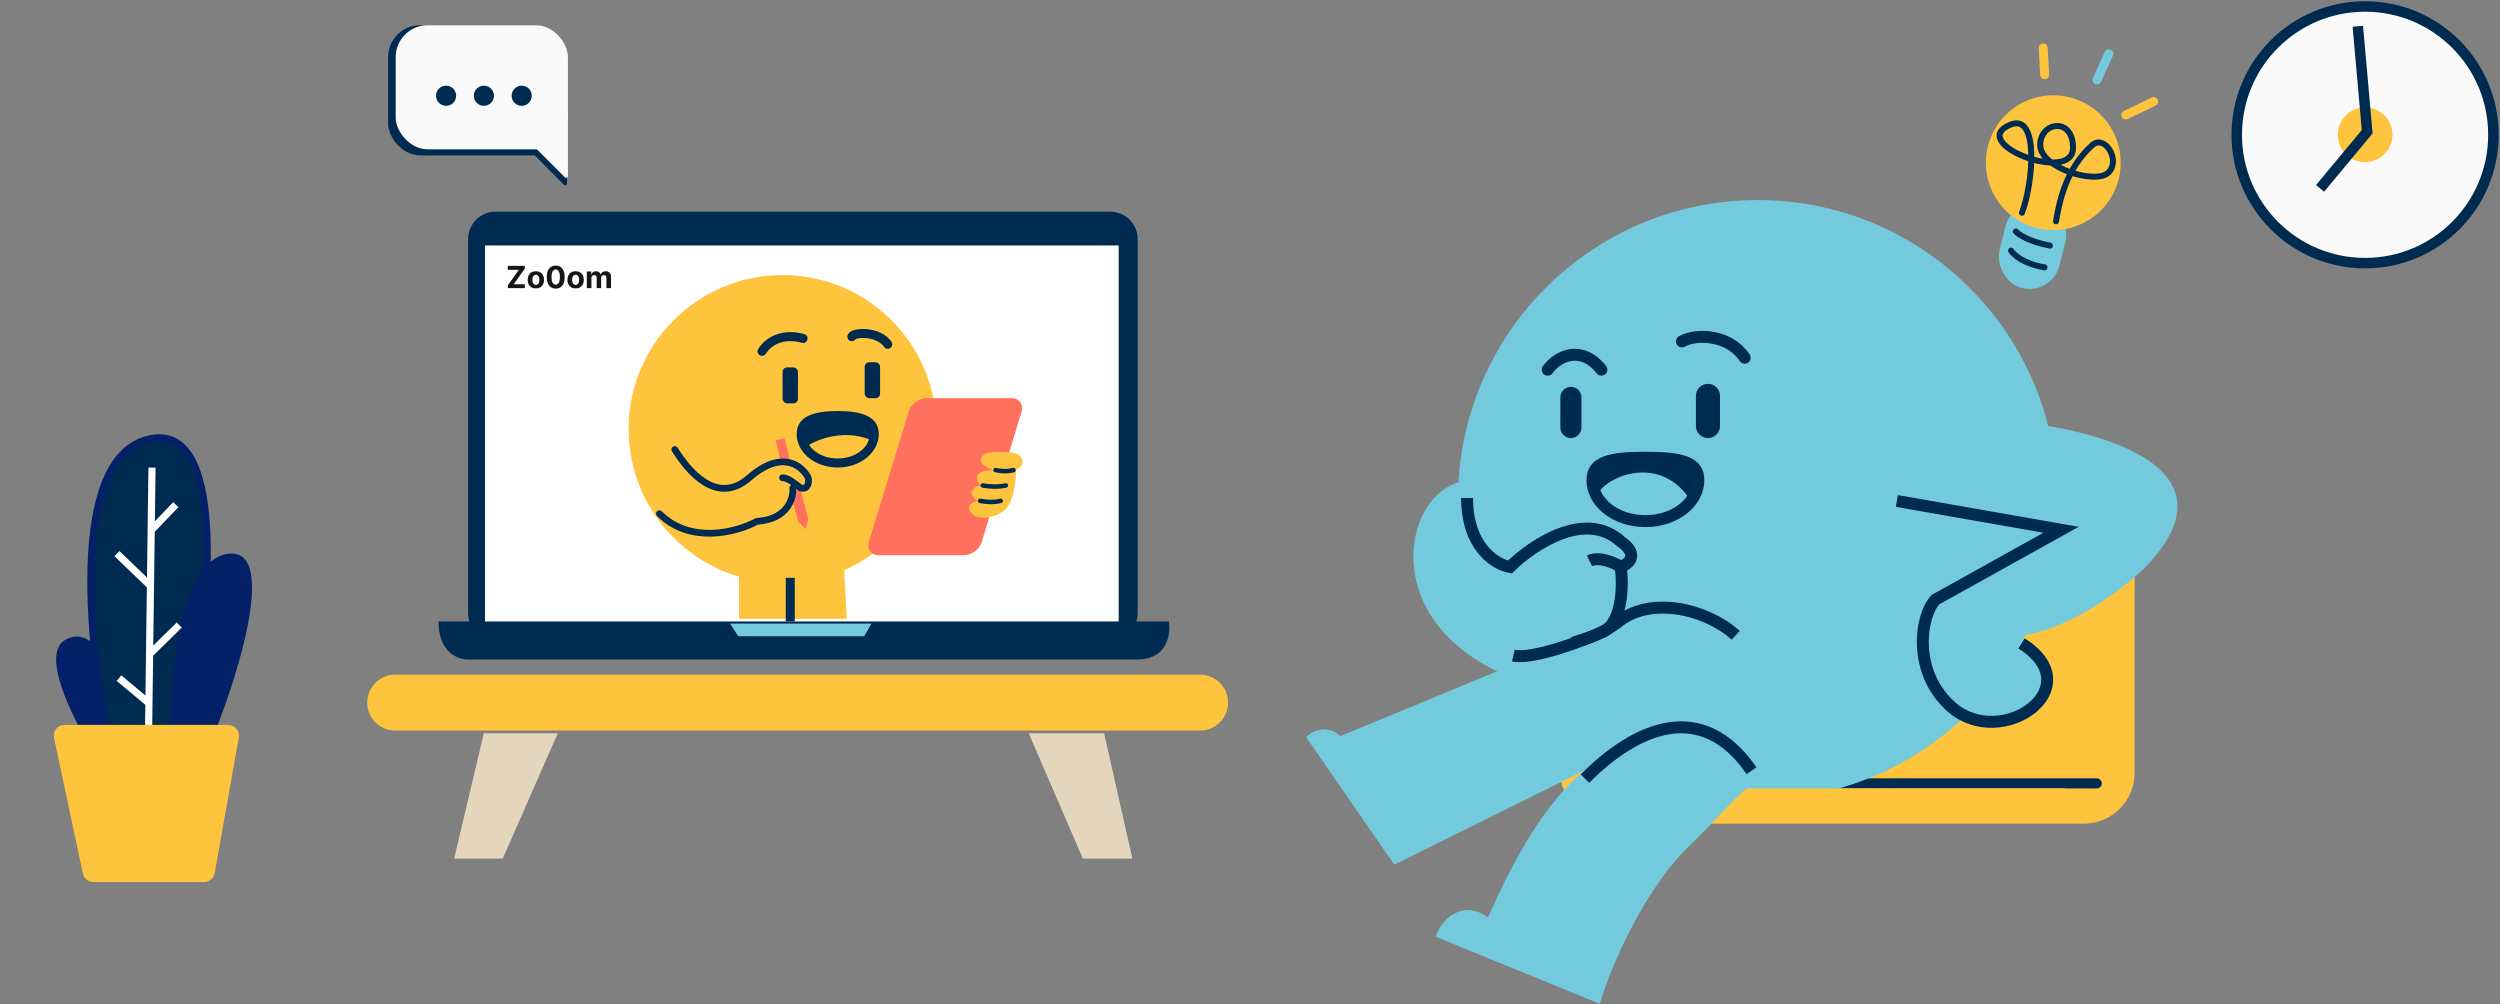 <svg width="1001" height="402" viewBox="0 0 1001 402" fill="none" xmlns="http://www.w3.org/2000/svg">
<rect x="0" y="0" width="1001" height="402" fill="#808080" stroke="none"/>
<rect x="155.398" y="10.082" width="71.645" height="52.13" rx="12.827" fill="#002B51"/>
<path d="M225.789 45.76L213.27 60.411C213.029 60.692 213.044 61.112 213.305 61.375L225.825 74.014C226.273 74.467 227.044 74.149 227.044 73.513V46.223C227.044 45.561 226.219 45.257 225.789 45.76Z" fill="#002B51"/>
<path d="M468.039 248.832H175.58C175.58 261.267 183.475 264.16 187.423 264.052H455.867C467.447 263.793 468.806 253.797 468.039 248.832Z" fill="#002B51"/>
<path d="M187.421 95.759V245.438C187.421 251.516 192.348 256.443 198.427 256.443H444.522C450.6 256.443 455.528 251.516 455.528 245.438V95.759C455.528 89.681 450.6 84.754 444.522 84.754H198.427C192.348 84.754 187.421 89.681 187.421 95.759Z" fill="#002B51"/>
<path d="M447.915 98.286H194.187V248.832H447.915V98.286Z" fill="white"/>
<path d="M295.59 254.752L292.295 249.677H320.628H348.961L345.996 254.752H295.59Z" fill="#74CADD"/>
<path d="M203.323 115.361V114.244L207.761 108.016H203.314V106.466H210.124V107.582L205.681 113.81H210.132V115.361H203.323ZM214.555 115.491C213.88 115.491 213.297 115.348 212.805 115.061C212.315 114.771 211.937 114.369 211.671 113.854C211.405 113.335 211.271 112.734 211.271 112.051C211.271 111.362 211.405 110.76 211.671 110.244C211.937 109.726 212.315 109.324 212.805 109.037C213.297 108.748 213.88 108.603 214.555 108.603C215.229 108.603 215.811 108.748 216.301 109.037C216.793 109.324 217.172 109.726 217.439 110.244C217.705 110.76 217.838 111.362 217.838 112.051C217.838 112.734 217.705 113.335 217.439 113.854C217.172 114.369 216.793 114.771 216.301 115.061C215.811 115.348 215.229 115.491 214.555 115.491ZM214.563 114.058C214.87 114.058 215.127 113.971 215.332 113.797C215.538 113.62 215.693 113.38 215.797 113.076C215.904 112.772 215.958 112.426 215.958 112.038C215.958 111.65 215.904 111.304 215.797 111C215.693 110.696 215.538 110.456 215.332 110.279C215.127 110.103 214.87 110.014 214.563 110.014C214.254 110.014 213.993 110.103 213.782 110.279C213.573 110.456 213.415 110.696 213.308 111C213.204 111.304 213.152 111.65 213.152 112.038C213.152 112.426 213.204 112.772 213.308 113.076C213.415 113.38 213.573 113.62 213.782 113.797C213.993 113.971 214.254 114.058 214.563 114.058ZM222.511 115.556C221.764 115.553 221.122 115.369 220.583 115.004C220.047 114.64 219.635 114.111 219.345 113.419C219.059 112.727 218.917 111.895 218.92 110.922C218.92 109.952 219.063 109.125 219.35 108.442C219.639 107.759 220.052 107.239 220.587 106.883C221.126 106.524 221.767 106.344 222.511 106.344C223.255 106.344 223.895 106.524 224.431 106.883C224.969 107.242 225.384 107.763 225.673 108.446C225.963 109.127 226.106 109.952 226.103 110.922C226.103 111.898 225.958 112.732 225.669 113.424C225.382 114.116 224.971 114.644 224.435 115.009C223.9 115.374 223.258 115.556 222.511 115.556ZM222.511 113.997C223.021 113.997 223.428 113.741 223.732 113.228C224.036 112.716 224.186 111.947 224.183 110.922C224.183 110.247 224.114 109.686 223.975 109.237C223.839 108.788 223.645 108.451 223.393 108.225C223.144 107.999 222.85 107.886 222.511 107.886C222.005 107.886 221.599 108.14 221.295 108.646C220.991 109.153 220.838 109.911 220.835 110.922C220.835 111.605 220.903 112.176 221.039 112.633C221.178 113.088 221.373 113.429 221.625 113.658C221.877 113.884 222.173 113.997 222.511 113.997ZM230.475 115.491C229.801 115.491 229.217 115.348 228.725 115.061C228.236 114.771 227.858 114.369 227.592 113.854C227.325 113.335 227.192 112.734 227.192 112.051C227.192 111.362 227.325 110.76 227.592 110.244C227.858 109.726 228.236 109.324 228.725 109.037C229.217 108.748 229.801 108.603 230.475 108.603C231.15 108.603 231.732 108.748 232.221 109.037C232.714 109.324 233.093 109.726 233.359 110.244C233.626 110.76 233.759 111.362 233.759 112.051C233.759 112.734 233.626 113.335 233.359 113.854C233.093 114.369 232.714 114.771 232.221 115.061C231.732 115.348 231.15 115.491 230.475 115.491ZM230.484 114.058C230.791 114.058 231.047 113.971 231.253 113.797C231.458 113.62 231.613 113.38 231.718 113.076C231.825 112.772 231.878 112.426 231.878 112.038C231.878 111.65 231.825 111.304 231.718 111C231.613 110.696 231.458 110.456 231.253 110.279C231.047 110.103 230.791 110.014 230.484 110.014C230.174 110.014 229.914 110.103 229.702 110.279C229.494 110.456 229.336 110.696 229.229 111C229.125 111.304 229.073 111.65 229.073 112.038C229.073 112.426 229.125 112.772 229.229 113.076C229.336 113.38 229.494 113.62 229.702 113.797C229.914 113.971 230.174 114.058 230.484 114.058ZM234.962 115.361V108.69H236.725V109.867H236.803C236.942 109.476 237.174 109.167 237.498 108.942C237.822 108.716 238.21 108.603 238.662 108.603C239.12 108.603 239.509 108.717 239.83 108.946C240.152 109.172 240.366 109.479 240.473 109.867H240.543C240.679 109.484 240.925 109.179 241.281 108.95C241.64 108.719 242.064 108.603 242.553 108.603C243.176 108.603 243.681 108.801 244.069 109.198C244.46 109.592 244.656 110.15 244.656 110.874V115.361H242.81V111.239C242.81 110.868 242.711 110.59 242.514 110.405C242.318 110.22 242.071 110.127 241.776 110.127C241.44 110.127 241.178 110.234 240.99 110.449C240.802 110.66 240.708 110.939 240.708 111.287V115.361H238.914V111.2C238.914 110.873 238.82 110.612 238.632 110.418C238.446 110.224 238.202 110.127 237.898 110.127C237.692 110.127 237.507 110.179 237.342 110.284C237.18 110.385 237.051 110.528 236.955 110.714C236.86 110.896 236.812 111.11 236.812 111.356V115.361H234.962Z" fill="#161616"/>
<circle cx="313.342" cy="171.77" r="61.643" fill="#FFC43D"/>
<path fill-rule="evenodd" clip-rule="evenodd" d="M319.506 208.756L316.493 196.956L320.464 195.897L323.616 207.728L322.588 211.838L319.506 208.756Z" fill="#FF715C"/>
<rect x="313.342" y="147.113" width="6.164" height="14.383" rx="1.803" fill="#002B51"/>
<rect x="346.219" y="145.058" width="6.164" height="14.383" rx="1.803" fill="#002B51"/>
<path d="M305.123 140.66C308.205 135.865 314.369 133.468 321.561 135.523" stroke="#002B51" stroke-width="3.607" stroke-linecap="round"/>
<path d="M341.081 134.784C341.887 132.983 351.659 132.409 355.465 137.866" stroke="#002B51" stroke-width="3.607" stroke-linecap="round"/>
<path d="M350.056 173.825C350.056 179.873 343.872 185.377 335.422 185.377C326.971 185.377 320.787 179.873 320.787 173.825C320.787 172.295 321.163 171.162 321.762 170.288C322.37 169.402 323.29 168.663 324.561 168.069C327.163 166.854 330.941 166.382 335.422 166.382C339.902 166.382 343.68 166.854 346.282 168.069C347.553 168.663 348.473 169.402 349.081 170.288C349.68 171.162 350.056 172.295 350.056 173.825Z" stroke="#002B51" stroke-width="3.607"/>
<path d="M350.328 176.906C338.822 171.153 327.041 175.879 322.589 178.961C319.301 170.742 326.646 166.633 333.89 166.633C345.397 164.167 349.643 172.454 350.328 176.906Z" fill="#002B51"/>
<rect width="45.205" height="65.753" rx="5.41" transform="matrix(1 0 -0.293 0.956 365.498 159.441)" fill="#FF715C"/>
<path d="M408.889 183.071C408.048 181.391 404.437 181.016 402.724 181.016H400.67H398.615C394.505 181.016 393.478 182.044 392.739 183.896C392.451 186.153 395.305 187.171 397.587 188.208C389.368 188.208 390.738 192.66 392.451 194.372C386.697 196.016 389.368 199.167 391.423 200.537C385.67 202.18 388.341 205.331 390.396 206.701C395.327 208.345 399.985 206.016 401.697 204.646C405.807 202.18 406.834 192.318 406.834 188.208C410.122 186.564 409.574 184.441 408.889 183.071Z" fill="#FFC43D"/>
<path d="M398.615 188.208C400.327 188.55 402.519 189.03 405.806 188.208" stroke="#002B51" stroke-width="1.803" stroke-linecap="round"/>
<path d="M393.479 194.372C395.191 194.715 399.437 195.194 402.725 194.372" stroke="#002B51" stroke-width="1.803" stroke-linecap="round"/>
<path d="M392.451 200.537C394.163 200.879 397.382 201.359 400.67 200.537" stroke="#002B51" stroke-width="1.803" stroke-linecap="round"/>
<path d="M295.875 247.796V228.276L337.998 227.249L339.026 247.796H295.875Z" fill="#FFC43D"/>
<path d="M316.424 231.358V248.823" stroke="#002B51" stroke-width="3.607"/>
<path d="M312.315 175.88L314.37 184.099" stroke="#FF715C" stroke-width="3.607"/>
<path d="M270.191 179.989C275.328 188.208 286.835 202.797 299.986 191.29C313.136 179.784 321.218 186.496 323.615 191.29C323.958 192.66 323.821 196.222 320.533 195.4C319.163 194.372 315.807 191.29 313.342 191.29" stroke="#002B51" stroke-width="2.705" stroke-linecap="round"/>
<path d="M317.451 195.399C317.793 199.509 315.396 207.934 303.067 208.755C294.848 213.207 276.355 218.002 264.027 205.673" stroke="#002B51" stroke-width="2.705" stroke-linecap="round"/>
<rect x="624.622" y="200.636" width="230.071" height="129.162" rx="20.336" fill="#FFC43D"/>
<rect x="732.593" y="311.635" width="108.981" height="4.036" rx="2.018" fill="#002B51"/>
<circle cx="703.77" cy="200.126" r="120.015" fill="#74CADD"/>
<path d="M679.043 158.513C679.043 155.849 681.204 153.688 683.868 153.688C686.533 153.688 688.693 155.849 688.693 158.513V170.575C688.693 173.24 686.533 175.4 683.868 175.4C681.204 175.4 679.043 173.24 679.043 170.575V158.513Z" fill="#002B51"/>
<path d="M624.765 159.116C624.765 156.785 626.655 154.895 628.987 154.895C631.318 154.895 633.208 156.785 633.208 159.116V171.178C633.208 173.51 631.318 175.4 628.987 175.4C626.655 175.4 624.765 173.51 624.765 171.178V159.116Z" fill="#002B51"/>
<path d="M649.085 226.979C646.472 225.371 640.28 222.637 636.42 224.567" stroke="#002B51" stroke-width="4.785"/>
<path d="M680.018 192.347C680.018 200.863 671.075 208.651 658.818 208.651C646.561 208.651 637.618 200.863 637.618 192.347C637.618 190.195 638.159 188.725 638.979 187.654C639.818 186.559 641.111 185.671 642.964 184.987C646.776 183.579 652.259 183.273 658.818 183.273C665.377 183.273 670.859 183.579 674.672 184.987C676.525 185.671 677.818 186.559 678.657 187.654C679.476 188.725 680.018 190.195 680.018 192.347Z" stroke="#002B51" stroke-width="4.785"/>
<path d="M677.254 200.986C665.412 181.235 642.598 190.441 639.012 198.807C633.638 183.878 650.759 182.234 654.929 181.834L654.937 181.833C678.449 183.868 682.864 190.213 677.254 200.986Z" fill="#002B51"/>
<path d="M619.689 148.017C623.786 142.436 633.21 137.971 641.2 148.017" stroke="#002B51" stroke-width="4.785" stroke-linecap="round"/>
<path d="M673.467 136.7C679.18 133.432 692.442 133.939 698.563 143.236" stroke="#002B51" stroke-width="4.785" stroke-linecap="round"/>
<path d="M859.215 226.886C898.49 185.838 836.864 170.748 801.141 168.333L792.161 209.38L819.102 213.606L781.384 245.598C765.578 260.569 774.798 275.579 781.384 281.213C799.584 297.632 814.113 284.432 819.102 275.78C823.293 264.311 815.111 257.269 807.128 254.653C827.723 253.204 850.434 235.538 859.215 226.886Z" fill="#74CADD"/>
<path d="M759.511 200.599L825.239 212.126L775.046 240.036C768.961 246.103 765.353 269.03 781.42 283.104C801.504 300.698 837.411 275.218 809.415 257.625" stroke="#002B51" stroke-width="4.785"/>
<path d="M818.09 19.164L818.688 29.919" stroke="#FFC43D" stroke-width="3.589" stroke-linecap="round"/>
<path d="M844.382 21.554L839.645 32.006" stroke="#74CADD" stroke-width="3.589" stroke-linecap="round"/>
<path d="M862.307 40.675L851.152 46.065" stroke="#FFC43D" stroke-width="3.589" stroke-linecap="round"/>
<rect x="806.045" y="78.513" width="24.737" height="34.857" rx="12.368" transform="rotate(14.034 806.045 78.513)" fill="#74CADD"/>
<circle cx="822.135" cy="65.149" r="26.986" transform="rotate(14.034 822.135 65.149)" fill="#FFC43D"/>
<path d="M809.591 85.194C813.954 73.922 816.68 45.242 805.09 49.879C786.97 57.127 830.04 73.987 830.04 59.198C830.04 46.65 816.894 48.786 816.894 58.058C816.895 67.331 839.588 74.148 844.361 68.966C849.133 63.785 842.588 53.82 837.815 58.058C827.656 67.079 824.635 79.876 823.227 88.603" stroke="#002B51" stroke-width="2.392" stroke-linecap="round"/>
<path d="M807.137 92.694C808.221 93.9 812.468 96.721 820.789 98.352" stroke="#002B51" stroke-width="2.392" stroke-linecap="round"/>
<path d="M805.228 100.33C806.202 101.977 810.243 105.626 818.617 107.045" stroke="#002B51" stroke-width="2.392" stroke-linecap="round"/>
<rect x="624.622" y="315.672" width="205.853" height="9.082" rx="4.541" fill="#FFC43D"/>
<path d="M558.268 346.213L668.682 291.473L714.979 278.371L724.763 263.185C699.455 226.038 647.197 244.588 624.232 258.506L536.669 294.748C531.282 289.622 525.265 292.839 522.93 295.089L558.268 346.213Z" fill="#74CADD"/>
<path d="M629.848 257.364C636.421 255.303 641.201 253.779 647.176 249.597C660.322 238.244 683.172 243.668 694.979 254.377" stroke="#002B51" stroke-width="4.785"/>
<path d="M608.267 272.427C550.605 251.684 561.054 197.655 585.473 192.831L626.194 266.708C626.982 266.033 627.116 265.883 626.355 267L626.194 266.708C625.282 267.491 623.493 268.978 621.204 270.015C615.882 272.427 614.034 273.633 608.267 272.427Z" fill="#74CADD"/>
<path d="M605.947 262.487C613.715 264.307 635.556 255.879 640.684 253.476C649.68 250.592 649.956 234.651 648.969 227.041C656.544 223.676 652.126 218.83 648.969 216.827C634.767 203.85 613.462 218.229 604.586 227.041C598.865 226.039 587.424 219.11 587.424 199.405" stroke="#002B51" stroke-width="4.785"/>
<path d="M677.053 338.03C693.311 322.495 700.556 310.544 709.319 312.337L677.053 297.156C632.119 286.639 606.744 343.209 595.789 367.309C585.272 359.661 576.668 368.703 574.875 375.077L640.604 401.966C642.197 395.194 655.542 358.585 677.053 338.03Z" fill="#74CADD"/>
<path d="M634.628 311.739C655.541 290.826 681.593 279.927 701.312 308.608" stroke="#002B51" stroke-width="4.785"/>
<rect x="158.425" y="10.082" width="68.971" height="49.709" rx="12.827" fill="#FAFAFA"/>
<path d="M226.144 44.154L214.159 58.046C213.915 58.329 213.931 58.752 214.195 59.016L226.18 71.001C226.629 71.45 227.396 71.132 227.396 70.497V44.62C227.396 43.959 226.576 43.654 226.144 44.154Z" fill="#FAFAFA"/>
<circle cx="178.607" cy="38.336" r="4.036" fill="#002B51"/>
<circle cx="193.743" cy="38.336" r="4.036" fill="#002B51"/>
<circle cx="208.881" cy="38.336" r="4.036" fill="#002B51"/>
<path d="M26.138 256.195C15.233 262.391 31.31 292.338 41.074 307.09C41.42 307.613 42.062 307.835 42.663 307.654L53.953 304.254C54.638 304.047 55.069 303.369 54.958 302.661C50.87 276.693 39.825 248.418 26.138 256.195Z" fill="#032068"/>
<path d="M59.666 175.813C26.536 183.464 35.824 263.462 44.881 303.932C45.062 304.742 45.884 305.197 46.677 304.958L73.379 296.916C73.883 296.764 74.261 296.365 74.369 295.848C83.448 252.097 92.991 168.118 59.666 175.813Z" fill="#002B51"/>
<path fill-rule="evenodd" clip-rule="evenodd" d="M46.272 303.578L72.969 295.537C77.498 273.71 82.126 241.913 81.485 216.579C81.164 203.875 79.519 192.992 76.011 185.807C74.266 182.234 72.112 179.681 69.532 178.223C66.981 176.781 63.86 176.322 59.983 177.217C52.337 178.983 46.989 184.931 43.438 193.898C39.882 202.877 38.228 214.664 37.887 227.6C37.204 253.437 41.761 283.408 46.272 303.578ZM40.773 192.84C44.516 183.391 50.43 176.471 59.348 174.411C63.802 173.383 67.673 173.865 70.943 175.713C74.185 177.546 76.681 180.633 78.586 184.534C82.377 192.298 84.028 203.701 84.352 216.498C85.001 242.159 80.322 274.214 75.772 296.137C75.552 297.195 74.775 297.996 73.787 298.294L47.086 306.337C45.537 306.803 43.854 305.913 43.482 304.25C38.939 283.951 34.329 253.707 35.02 227.531C35.366 214.453 37.036 202.276 40.773 192.84Z" fill="#032068"/>
<path d="M91.026 221.793C71.245 224.822 67.769 272.94 68.432 298.047C68.457 298.987 69.365 299.628 70.264 299.357L84.726 295.001C85.141 294.876 85.473 294.582 85.637 294.178C96.014 268.581 111.138 218.713 91.026 221.793Z" fill="#032068"/>
<path fill-rule="evenodd" clip-rule="evenodd" d="M62.014 208.754L62.294 187.252L59.425 187.222L58.852 231.241L47.824 220.629L45.836 222.711L58.801 235.186L58.237 278.502L48.575 270.416L46.735 272.63L58.188 282.216L57.942 301.133L60.81 301.163L61.313 262.555L72.764 251.291L70.76 249.237L61.366 258.477L61.959 212.97L71.427 203.043L69.358 201.055L62.014 208.754Z" fill="white"/>
<path d="M21.637 295.466C21.064 292.777 23.102 290.241 25.837 290.241H91.377C94.052 290.241 96.076 292.673 95.606 295.32L85.966 349.609C85.6 351.669 83.818 353.17 81.737 353.17H37.405C35.379 353.17 33.629 351.747 33.205 349.755L21.637 295.466Z" fill="#FFC43D"/>
<path d="M480.532 270.138H158.216C152.042 270.138 147.037 275.147 147.037 281.327C147.037 287.506 152.042 292.516 158.216 292.516H480.532C486.706 292.516 491.711 287.506 491.711 281.327C491.711 275.147 486.706 270.138 480.532 270.138Z" fill="#FFC43D"/>
<path d="M181.84 343.796L193.723 293.587H223.353L201.284 343.796H181.84Z" fill="#E4D6BC"/>
<path d="M453.406 343.796L442.084 293.587H411.893L433.593 343.796H453.406Z" fill="#E4D6BC"/>
<path d="M998.362 53.977C998.362 82.356 975.356 105.361 946.977 105.361C918.598 105.361 895.593 82.356 895.593 53.977C895.593 25.598 918.598 2.592 946.977 2.592C975.356 2.592 998.362 25.598 998.362 53.977Z" fill="#FAFAFA"/>
<path fill-rule="evenodd" clip-rule="evenodd" d="M946.977 4.185C919.477 4.185 897.185 26.477 897.185 53.977C897.185 81.476 919.477 103.769 946.977 103.769C974.476 103.769 996.769 81.476 996.769 53.977C996.769 26.477 974.476 4.185 946.977 4.185ZM894 53.977C894 24.718 917.719 1 946.977 1C976.235 1 999.954 24.718 999.954 53.977C999.954 83.235 976.235 106.954 946.977 106.954C917.719 106.954 894 83.235 894 53.977Z" fill="#002B51" stroke="#002B51" stroke-width="1.01"/>
<path d="M957.927 53.977C957.927 60.025 953.025 64.928 946.977 64.928C940.929 64.928 936.026 60.025 936.026 53.977C936.026 47.929 940.929 43.026 946.977 43.026C953.025 43.026 957.927 47.929 957.927 53.977Z" fill="#FFC43D"/>
<path fill-rule="evenodd" clip-rule="evenodd" d="M945.699 10.875L949.463 53.25L930.512 76.054L928.062 74.018L946.175 52.224L942.527 11.157L945.699 10.875Z" fill="#002B51" stroke="#002B51" stroke-width="1.01"/>
</svg>
